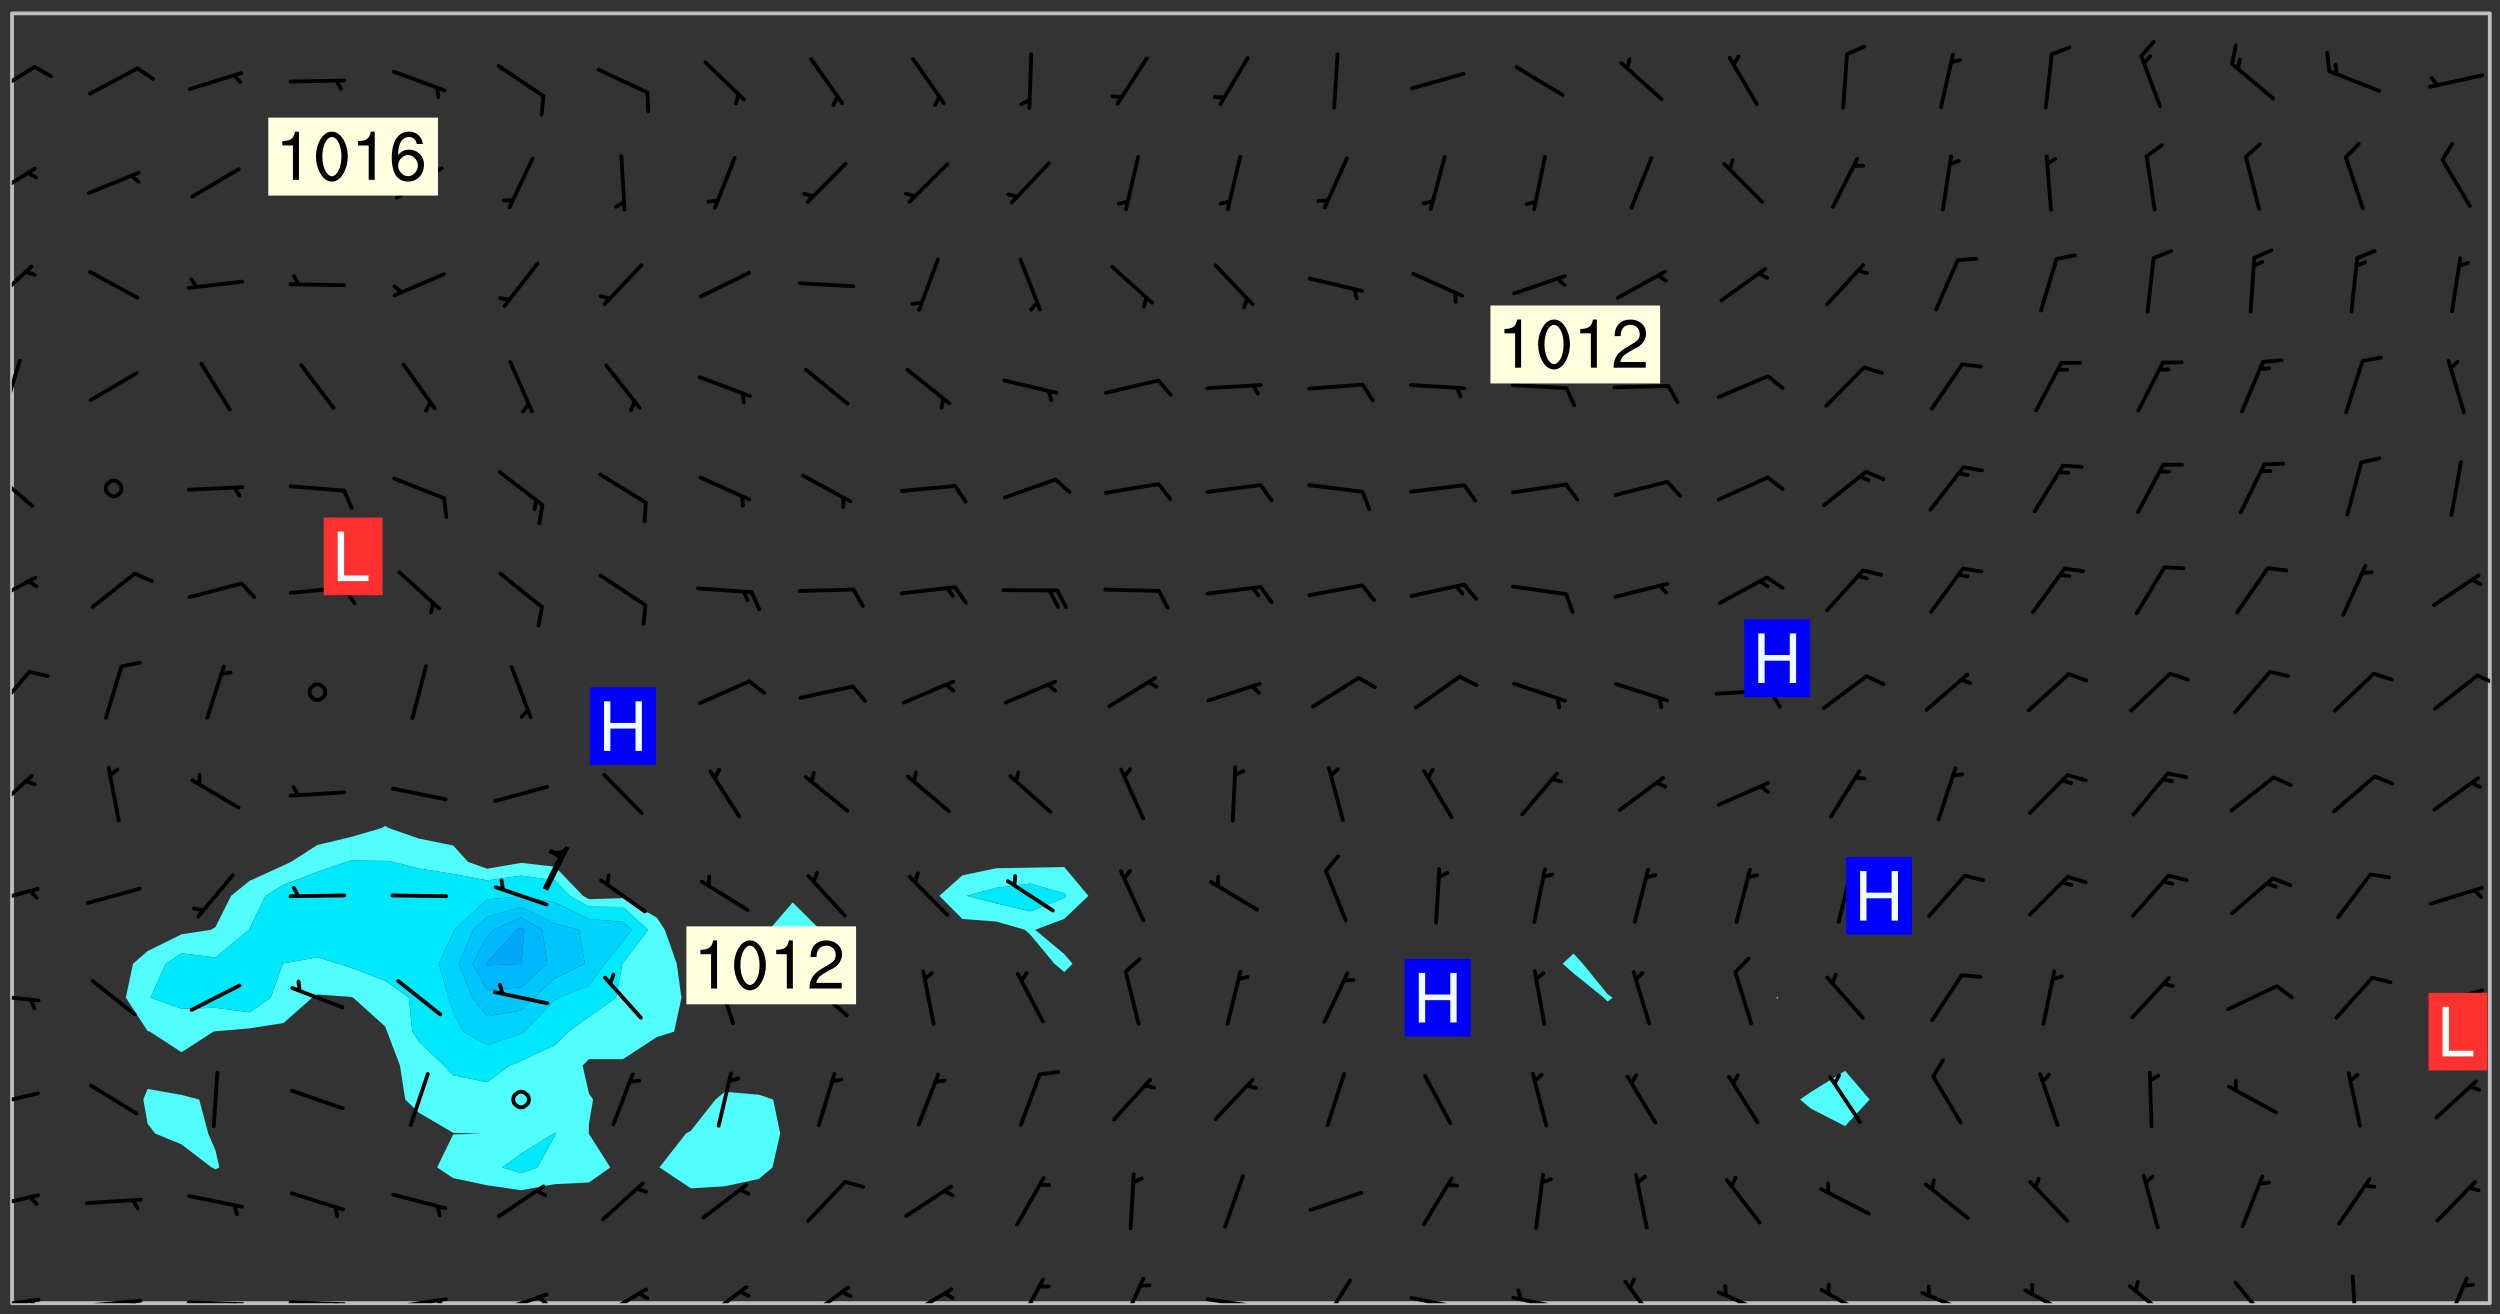 <svg xmlns="http://www.w3.org/2000/svg" role="img" xmlns:xlink="http://www.w3.org/1999/xlink" viewBox="142.45 309.95 326.84 171.84"><rect x="142.45" y="309.95" width="326.84" height="171.84" fill="#333333" stroke="none"/><defs><clipPath id="a"><path d="M144 311.672h1v168.656h-1zm0 0"/></clipPath><clipPath id="b"><path d="M144 311.672h324v168.656H144zm0 0"/></clipPath><clipPath id="c"><path d="M467 311.672h1v168.656h-1zm0 0"/></clipPath><clipPath id="d"><path d="M144 479h4v1.328h-4zm0 0"/></clipPath><clipPath id="e"><path d="M146 479h2v1.328h-2zm0 0"/></clipPath><clipPath id="f"><path d="M153 479h9v1.328h-9zm0 0"/></clipPath><clipPath id="g"><path d="M159 479h2v1.328h-2zm0 0"/></clipPath><clipPath id="h"><path d="M166 479h9v1.328h-9zm0 0"/></clipPath><clipPath id="i"><path d="M172 480h2v.328h-2zm0 0"/></clipPath><clipPath id="j"><path d="M180 479h8v1.328h-8zm0 0"/></clipPath><clipPath id="k"><path d="M186 480h2v.328h-2zm0 0"/></clipPath><clipPath id="l"><path d="M193 479h8v1.328h-8zm0 0"/></clipPath><clipPath id="m"><path d="M199 479h2v1.328h-2zm0 0"/></clipPath><clipPath id="n"><path d="M207 478h8v2.328h-8zm0 0"/></clipPath><clipPath id="o"><path d="M212 479h3v1.328h-3zm0 0"/></clipPath><clipPath id="p"><path d="M220 478h8v2.328h-8zm0 0"/></clipPath><clipPath id="q"><path d="M234 477h7v3.328h-7zm0 0"/></clipPath><clipPath id="r"><path d="M247 478h7v2.328h-7zm0 0"/></clipPath><clipPath id="s"><path d="M260 478h8v2.328h-8zm0 0"/></clipPath><clipPath id="t"><path d="M275 476h5v4.328h-5zm0 0"/></clipPath><clipPath id="u"><path d="M288 476h5v4.328h-5zm0 0"/></clipPath><clipPath id="v"><path d="M300 479h8v1.328h-8zm0 0"/></clipPath><clipPath id="w"><path d="M314 477h6v3.328h-6zm0 0"/></clipPath><clipPath id="x"><path d="M326 479h9v1.328h-9zm0 0"/></clipPath><clipPath id="y"><path d="M340 479h8v1.328h-8zm0 0"/></clipPath><clipPath id="z"><path d="M340 478h2v2.328h-2zm0 0"/></clipPath><clipPath id="A"><path d="M354 477h6v3.328h-6zm0 0"/></clipPath><clipPath id="B"><path d="M366 478h8v2.328h-8zm0 0"/></clipPath><clipPath id="C"><path d="M380 478h7v2.328h-7zm0 0"/></clipPath><clipPath id="D"><path d="M393 478h8v2.328h-8zm0 0"/></clipPath><clipPath id="E"><path d="M406 478h8v2.328h-8zm0 0"/></clipPath><clipPath id="F"><path d="M420 477h7v3.328h-7zm0 0"/></clipPath><clipPath id="G"><path d="M434 477h6v3.328h-6zm0 0"/></clipPath><clipPath id="H"><path d="M449 476h2v4.328h-2zm0 0"/></clipPath><clipPath id="I"><path d="M461 476h5v4.328h-5zm0 0"/></clipPath><clipPath id="J"><path d="M144 465h4v4h-4zm0 0"/></clipPath><clipPath id="K"><path d="M144 452h4v3h-4zm0 0"/></clipPath><clipPath id="L"><path d="M144 439h4v2h-4zm0 0"/></clipPath><clipPath id="M"><path d="M144 425h4v4h-4zm0 0"/></clipPath><clipPath id="N"><path d="M144 411h3v6h-3zm0 0"/></clipPath><clipPath id="O"><path d="M144 397h3v7h-3zm0 0"/></clipPath><clipPath id="P"><path d="M466 398h2v2h-2zm0 0"/></clipPath><clipPath id="Q"><path d="M144 385h4v5h-4zm0 0"/></clipPath><clipPath id="R"><path d="M144 371h3v6h-3zm0 0"/></clipPath><clipPath id="S"><path d="M144 356h2v9h-2zm0 0"/></clipPath><clipPath id="T"><path d="M144 344h3v6h-3zm0 0"/></clipPath><clipPath id="U"><path d="M144 331h4v5h-4zm0 0"/></clipPath><clipPath id="V"><path d="M144 318h4v5h-4zm0 0"/></clipPath><g id="W" clip-path="url(#clip1)"><path fill="#fff" fill-opacity="0" fill-rule="evenodd" d="M0 0h1000v1000H0zm0 0"/><path fill="#d3d3d3" fill-opacity="0" fill-rule="evenodd" d="M162.152 355.867l-.234.293.059.234.117.172.176.234.293.348.113.059.117-.172.059-.234.176-.176.465-.176h.699l.234.293.289.816.059.176.176.23.352.234.699.699.172.176.234.348.234.41.289.582.41.465.23.234.234.176.117.23.176.293.172 1.164v.234l.059.289.059.117.117.117.348.41.117.172.176.176.176.234.117.172.172.352.059.234.234.406.234-.059-.176.176-.059.93h-.582l-.234-.113-.348.113-.117.117-.059.293-.059.176-.117.172-.465.293-.059.234-.059.113v.645l.059.172v.41l.059.059v.406l.059.406.117.176.059.059.23.641-.059.293v.699l-.059.582v.234l-.059.23-.055.352v1.922l.055.117h.426l-.367.117-.023.352.891 1.168 1.742.539 1.34.359v.539l.09.809.535.715 1.52.27.891-.086.09 1.164.535.18 1.16-.18 2.055-.984 1.16-.363 1.879-.176 1.695-.18-.18.719-1.516.086-1.25.09-.805.27-1.074.809.27.719.535.898-.18.625-.266.809.266 1.078.625.898.805.18 1.25-.18-.266.723.098.504.055.293v.172l.059.293v.406l.176.117.352.117h.406l.293-.176.113-.117.059-.117.117-.23.059-.176.352-.465.23-.176.176-.059.176.059.059.176.117.988.055.469.059.172.117.234.176.059.816.059h.289l.117.234.059.406.059.352v1.105l.117.293.117.348.289.699.176.352.582.754.352.176.172.059.469.234.641.465.348.234.293.176.293.055.23.062.816.348.293.176.113.172.352.352.117.176.523.641v.289l.059.352v.348l.059.352.059.289.117.059.172.059h.176l.582.234.176.117.176.289.176.234.113.234.293.23.117.117v.41l.059.055.289.234.234.117.059.117.117.172.059.117.23.234.059.176.234.059.117.059-.117.113-.059.117v.117l-.117.293-.117.289v.582l.176.117.117.059.059.117.117.117.113.059.176.348.059.352.059.406v.176l-.059.176-.117.699v.172l.117.176.293.293h.406l.176.117.117.172.117.293v.234h-.527l-.23-.234h-.234l-.176.059-.059.699.059.348.117.176.176.41.117.23.289.469.176.055h.523l.234.059.758.641.059.293v.234l.059.059.23.348v.352l-.117.172v.293l.293.289.293.176.172.059.293.176.293.117.582.406.289.234.293.176.219.16.016.012.23.176.641.523.176.234.117.176.176.176.113.172v.641l.117.176.469.117.582.117.234.059.23.113.293.117.113.059.586.352.289.172.176.062.176.055.176.059.699.352.289.176.234.055.289.176.234.117.641.406.293.117.172.059.234.059.41.059.23.059.234.117.059.172-.41.176.469.059.059.293.113.234.176.055.234.059.176.059.406.117.641.234.117.172.059.234v.176l-.059.117-.059.406.234.234.117.059.348.117.641.23.176.117.289.117.176.176.234.465.582 1.105.176.176.348.176.176.117.352.117 1.047.523.234.059.465.113.293.059.465.176.758.582.234.234.348.465.176.176.289.234.816.699.293.176.289.289.293.176.293.289.695.641.176.176.293.234.289.234.469.289.641.582.348.234.234.293.348.348.352.465.934.992.348.406.117.176.234.059.113.117.645.176.23.113.234.059.293.176.23.117.934.699.406.406.234.176.406.176.234.117.816.348.348.234.234.117.293.289.23.117.758.352.352.172.23.059.293.117.234.059.871.176h.816l.469.23.172.059.875.699.465.117.293.059.176.059.23.059.469.059.348.059.352.059.406.059h.293l.172.059v.23l.176.176h.293l.348.059.352.059.699.117h.641l.465-.234.293-.176.172-.117.41-.172.289-.176.934-.465.469-.293.523-.293.465-.172.465-.176 1.051-.465.289-.117.41-.117.289-.117.527-.176 1.516-.699.582-.348.289-.059.293-.059.348-.117.875-.23.352-.117h.113l.234-.059.875-.234.234-.059h.812l.352-.059.816-.117.172-.059.352-.055.293-.059.23-.059.816-.176.176-.059h.348l.234-.059.465-.117.758-.172.234-.059h.348l.41-.117.289-.059 1.285-.059h.289l.41-.059.23-.059h.176l.875-.117h.406l.41-.117h.348l.352-.113.871-.059h1.75l1.047.289.41.117.289.117.352.117.289.117 1.051.172.289.059h.293l.293.059.172.059.41.059.172.059.117.059h.117l.117.059.352.059h.113l.41.066 1.922.395 1.926.395 1.52.449 1.695.719 2.145.805 1.605-.719 1.43-.805 1.16-1.078 1.25-.449 3.035-.719 1.875-.359 2.145-1.348 2.234-1.254 2.5-1.258 1.695-.449 1.785-.18 1.16-.27.625.539 1.34-.27.715-.988.984-1.344.445-.18.805-.359 1.875-.539 1.785-.449 1.25-.27 1.16-.09 1.699-.09 1.961-.27 1.25-.09h.539l.625-.09h.891l2.145-.18 2.41-.18 2.59-.09 1.695.18 1.609.09 1.43.359 1.16.719 1.875.988 1.16 1.527.266.715.629.09.355.898.535.539.535 1.527 1.074.359h.535l-.805.535.09 1.707.715 2.695.891.805.895.988.715 1.258 1.785.539 1.52-.18.355 1.344 1.609-.805.98-.539.27.27.316-.215.219-.145.801.449.449-.359h.355l.535-.27.539-.719.535-.27.625-.988 1.16.449.84.371 1.395.617 1.695-.18h1.605l1.785.09.18-1.707.535-1.344.805.27.492.848.402.406-.09.539v.359l.715.449.711-.27h1.43l.359.988.445 1.258.715 1.344 1.25.629 1.695.629.715-.18.18-.539.98-.09.449.359.086 1.258-.266.629-.535.18v.539l.715.984.266.539.984.988.801 1.078-.266.359-.09.898-.625 2.332-.355 2.066-.09 1.793-.18.719-.09.539v1.438l-.98 1.883-.359 1.707-.535.898-.805 1.168-.266.539 2.055 1.254.086.359-.355.539-.09-.18v.809l.09 1.438-.445.715-1.074.094-.266.715.535.898.805.719 1.16.809 1.34.27.445.359-.355.449-1.789-.09-1.25-.449-.715-.719-.625-.09-.176 3.59-.188 1.309h89.359V311.703h-55.27v49.082l.762.125 3.289.543 2.023 2.836v2.754l2.352.332 2.348.332h4.051l-1.379 4.16-2.023.707-2.023.703-.543.344-2.594 1.617-.188.117-2.023-2.078-.73-2.742-2.672-2.078-1.375-3.5-.066-.082-1.957-2.672 2.75-1.418v-49.082H294.422v91.414l.117.031.133.012.074.074.105.047.09.059.086.059.09.059.297.297.059.09.031.117.027.117.016.137-.031.117-.059.09-.059.086-.043.105-.047.102-.027.121v.145l.176.27.148.148.074.086.074.074.043.105.062.09.059.086.043.105.059.09.047.102.043.105.059.086.117.18.074.074.062.086.059.09.043.105.059.09.059.086.062.09.059.09.043.102.117.18.074.074.059.086.074.074.09.059.105.047h.148l.133-.016.133.016.102-.047.074-.074.047-.102-.016-.133v-.148l-.047-.105-.027-.117-.047-.102-.027-.121-.043-.102-.062-.09-.043-.102-.043-.105-.031-.117-.016-.133-.012-.137.086-.059.059-.086.121-.031.043.105.016.133v.117l.059.102.059.09.09.059.148.148.059.09.043.105-.012.102.086.059.105.047.086.059.09.059.074.074-.117.027-.105.047-.086.059-.074.074-.059.09-.062.086-.027.121-.047.102-.043.105-.031.117-.012.133-.016.133v.148l.027.117.047.105.043.102.059.09.074.074.09.059.074.074.09.059.059.09.043.105.047.102.117.031.133.016h.148l.117-.031.105.043.043.105.047.102.027.121L299.5 410l.027.117.031.121.027.117.105.043.102.047.133-.016.148.148.062.086.074.074.07.074.09.062.105.043.102.043.117.031.137.016.117-.031.074-.074.027-.117-.012-.133-.031-.121-.027-.117.043-.105h.117l.09.062.117.027h.148l.133.016h.148l.133.016.133-.016h.148l.133-.016.133-.012.137.012.117-.027.133-.016.191-.059-.059.176-.016.133-.027.121-.016.133-.059.086-.133.016-.105.047-.105.043-.117.031-.117.027-.266.031h-.148l-.133.016-.074.074.059.086.148.148.117.18.074.07.09.062.09.059.086.059.09.059.102.043.105.062.105.043.086.059.105.047.102.043.18.117.059.09-.043.102-.047.105.016.133.223.223.059.09.043.102.031.121.043.102.016.133.031.117.012.137.031.117.148.148.102.043.105.043.117.031.133.016.137.016h.117l.117-.031.09-.059.043-.105.047-.102.043-.105.031-.117.012-.133v-.148l-.012-.133-.016-.133-.031-.117-.043-.105-.047-.105-.043-.102-.043-.105-.016-.133.016-.133.027-.117.031-.117.027-.121.047-.102.09-.059.086-.062.074-.074.09-.059.223-.223.059-.086.074-.074.117-.18.059-.086v-.148l-.074-.074-.102-.047-.105-.043-.102-.043-.059-.09-.047-.105-.027-.117.09-.059.117-.031.102-.043.18-.117.148-.148.012-.133-.012-.105-.09-.059-.133.016h-.148l-.133.016-.133-.016-.121-.031-.086-.059-.074-.074-.059-.09-.062-.086-.117-.18-.059-.086.031-.121.086-.059.121-.031.059-.086v-.121l-.031-.117-.059-.09-.059-.086-.047-.105-.027-.117-.016-.133.059-.09.074-.074.09-.059.117-.18.074-.074.059-.086.148-.148.121-.031.133-.016.133.016.074.074.043.105.016.133-.031.117-.117.031-.133.012-.148.148-.043.105-.047.102-.027.121-.031.117v.148l.031.117.043.105.059.09.074.07.074.074.117.031.121.027.117-.027.133-.016h.117l.09.059.074.074.047.105.059.086.102.047.133.016.105.043.086.059-.012.105-.074.074-.18.117-.059.09-.09.059-.07.074-.074.074-.062.09-.027.117-.016.133.016.133-.016.133v.148l.016.133.027.117.031.121.074.074.09.059.086.059.09.059.117.031v.086l-.102.047-.09.059-.266.031-.117.027h-.148l-.105.043-.102.047-.059.09-.062.234-.012.133-.031.121-.016.133v.293l-.012.133.012.137.016.133.133.016.133.012.121.031.086.059.074.074.047.105.043.102.016.133v.445l-.016.133v.445l.031.266.027.117.016.133.031.117.086.211.031.266v.148l-.031.117-.027.117-.031.121-.027.117-.031.117-.031.121-.012.133-.016.133.09.059.117-.031.102.016.047.105-.031.266v.441l-.043.105-.047.105-.043.102-.043.105-.059.086-.031.121-.043.117-.031.117-.016.133.016.133.059.09.105.047.086.059.059.086-.012.137-.031.117-.043.102v.445l-.016.133v.148l-.031.117-.043.105-.027.117-.047.105-.043.102-.031.121-.027.117-.031.133-.031.117-.027.117-.043.105-.031.117-.031.121-.012.133-.016.133v.297l.027.117v.148l.047.398.027.117.059.09.121.031h.148l.133-.016.059.09v.117l-.059.09-.09.059-.102.043-.105.047-.09.059-.086.059-.137.016-.117-.031-.133-.016-.102.047-.062.086-.012.137-.016.133-.031.117-.027.117-.016.133-.031.121v.297l.016.133.031.117v.148l.012.133v.148l-.027.117-.047.102-.027.121-.031.117-.059.09-.074.074-.102.043-.105.047-.117.027-.121.031-.102-.047.059-.086.105-.047.027-.117.031-.117.027-.121.031-.117v-.148l.016-.133-.031-.117-.043-.105-.105.016-.074.074-.102.043-.09.062-.074.074-.043.102-.016.133-.031.117L304.25 426l-.031.117-.027.117-.031.121-.027.117-.031.117-.043.105-.09.059h-.09l-.117-.031-.031-.086.016-.137-.031-.117v-.148l-.012-.133v-.148l-.062-.234-.027-.121-.043-.102-.047-.105-.059-.086-.059-.09-.043-.105-.062-.086-.148-.148-.07-.074-.105-.047-.105-.043-.102-.043-.297-.297-.09-.074-.086-.059-.105-.043-.09-.062-.086-.059-.105-.043-.09-.059-.086-.062-.074-.07-.105-.047-.086-.059-.105-.043-.09-.062-.102-.043-.105-.043-.086-.059-.105-.047-.105-.043-.102-.047-.09-.059-.102-.043-.105-.043-.09-.062-.117-.027-.133-.016-.133.016H299.75l-.133.016-.117-.031-.09-.059-.074-.074-.09-.059-.102-.047h-.148l-.121-.027-.102-.043-.074-.074-.117-.18-.09-.059-.102-.043-.09-.062-.105-.043-.09-.059-.086-.059-.105-.047-.059-.086-.059-.09-.043-.105-.047-.102-.074-.074-.086-.059-.074-.074-.09-.059-.223-.223-.043-.105-.031-.266.105-.043h.145l.105.043.074.074.09.059.086.059.105.047.09.059.148.148.07.074.148.148.062.086.074.074.086.059.074.074.09.062.09.059.086.059.27.176.102.047.105.043.102.043.047-.074.059-.086.074-.074.07-.074.105.043.074.074.059.09.043.102.047.105.043.105.121.027.117-.027.074-.09.043-.105.059-.09.074-.074.105-.043.117-.027.133.012.09.059.148.148.059.09.043.105.047.102.043.105.043.102.105.047.105.043.133.016.086-.059.059-.09.074-.074.105-.043.117.027.105.047.102.043.105.043.102.047.18.117v.117l-.016.133.016.133.016.137.059.086.102.047.121.027.117.031h.148l.117-.031.059-.09.18-.117.059-.09.074-.074.059-.086.117-.18.18-.117.117.031.09.059.043.074-.016.133v.117l.09.059h.148l.133-.016.133-.012.266-.031.105-.043.117-.031.121-.027.074-.074.07-.074.062-.09-.016-.105-.047-.102-.102-.043-.105-.016-.117.027-.266.031h-.148l-.074-.074-.09-.059-.117-.031-.117-.027-.133-.016h-.148l-.133.016h-.297l-.105-.047-.148-.148-.043-.102-.059-.09.223-.223.086-.059.105-.043.117-.031.133-.016.133.016.137.016.102.043.133-.012.09-.062.102-.043.062-.09-.047-.102-.09-.059-.117-.031-.102-.043-.059-.09-.062-.09v-.117l.016-.133.105-.047.074-.07v-.121l-.09-.059-.031-.117.09-.059.074-.074.043-.105.059-.09.047-.102.016-.133v-.148l-.047-.105-.043-.102-.09-.059-.133-.016-.102-.043-.137-.016-.117-.031h-.445l-.133-.016-.133-.012-.133-.016-.117-.031h-.148l-.133-.016-.133-.012-.266-.031-.121-.043-.086-.059-.074-.074v-.148l.012-.133.105-.047.102-.043.133-.016h.152l.133-.016h.293l.121.031.102.043.09.059.234.062.121-.047.09-.059.102-.043.133-.016.105.043.102.047.133.012.121-.027h.145l.121-.031.117-.027.105-.047.074-.074.086-.059.148-.148.059-.086.047-.105.027-.117.016-.105-.102-.043-.09-.059-.117-.031-.105-.043-.09-.062-.074-.086-.074-.074-.102-.043-.105-.047-.102-.043-.059-.09-.047-.102-.086-.211-.062-.086-.059-.09-.074-.074-.086-.059h-.27l-.117.031-.09.059-.102.043-.133.016-.105-.016-.027-.117-.062-.09-.117-.031-.102-.043-.148-.148-.031-.117-.016-.105.074-.074.18-.117.117-.027.117-.031.137.016.102.043.105.043.102.047.105.043.117.031.133.016.117.027.133.016.105-.016.09-.059-.074-.074-.105-.043-.074-.074-.074-.09-.148-.148-.086-.059-.09-.059-.074-.074-.09-.059-.102-.047-.121-.027-.102-.047-.105-.043-.117-.031-.102-.043-.121-.031h-.148l-.117.031-.105.043-.086.062-.18.117-.086.059-.09.059-.105.047-.086.059-.105.043-.102.043-.105.047-.074.074-.059.09-.059.086-.047.105-.059.086-.074.074-.133-.012-.117-.031h-.117l-.074.074-.09.059-.074.074-.09.059-.086.059-.105.047-.102.043-.137.016-.102-.043-.148-.148-.105-.047h-.086l-.105.047-.102.043-.121.031-.117-.031-.074-.074v-.117l.031-.121.074-.07.059-.09.074-.074.117-.031.105-.043h.293l.133-.016.137-.016.102-.043.09-.059.102-.047.09-.059.133-.012.09.059.133.012.09-.059.086-.059.105-.043.09-.059.086-.062.09-.059.148-.148.059-.086.059-.09.105-.043.133-.016.117.027.121.031.059-.059.059-.09.031-.266.027-.117.105.012.133.016.102-.043.09-.059.059-.09.074-.074.059-.09.047-.102.012-.133-.012-.133-.047-.105-.148-.148-.059-.09-.059-.086-.043-.105v-.445l.016-.133v-.148l.012-.133-.059-.059-.09.059-.102-.043-.18-.117-.086-.059-.062-.09-.059-.09-.074-.074-.086-.059-.121.031-.102.012-.105.047-.086.059-.105.043-.148.148-.09.059-.086.059-.09.062-.105.043-.133.016v-.121l.105-.043.117-.031.074-.07.043-.105v-.148l-.027-.117-.148-.148-.133-.016h-.148l-.117.031-.105.043-.102.043-.09.062-.117.027-.074-.074.012-.133-.043-.102-.043-.105-.09-.059-.117.027-.121.031-.117.031-.102.043-.121.031-.102.043-.105.043-.09.059-.102.016v-.117l.016-.133-.059-.09-.074.043-.148.148-.059.09-.074.074-.047.105-.043.102-.074.074-.059.09-.074.074-.059.086-.074.074-.09.062-.074.07-.074.074-.102.016-.133.016-.105-.043v-.121l.148-.148.043-.102.059-.09.047-.102.043-.105.059-.09.031-.117.043-.102.031-.121.027-.117.047-.105.043-.102.043-.105.074-.07.09-.062.09-.059.102-.043h.297l.266-.031.105-.043-.074-.074-.117-.031-.105-.043-.09-.059-.102-.047-.09-.059-.102-.043-.105-.043-.09-.062-.086-.059-.105-.043-.102-.043-.121-.031-.117-.031-.102-.043L297.5 410.25l-.102-.043-.09-.059-.043-.105-.016-.133.102-.043.133-.016.137.016.133-.016.102-.043.059-.09.016-.105-.09-.059-.074-.074-.102-.043-.09-.059-.148-.148-.043-.105-.016-.133v-.293l-.059-.09-.09-.059-.074-.074-.043-.105-.031-.117-.059-.09-.074-.074-.117-.027-.074-.074-.09-.059-.09-.062-.086-.059-.074-.074-.059-.086-.047-.105-.086-.059-.148-.148-.195-.059-.133.016-.102.043-.074.074-.047.102-.043.105-.059.09-.059.086-.297.297-.09.059h-.086l-.062-.086-.043-.105.031-.117.059-.09.027-.117-.012-.133-.09-.062-.105.047-.117.027-.117.031-.27.176-.102.047-.117.027-.105.047-.09.059-.102.043-.059-.086-.047-.105.016-.133.047-.105.07-.074.074-.07.059-.09v-.148l-.043-.105h-.238l-.102.047-.031.117-.027.117-.031.121-.074.043-.133.016-.074-.047-.043-.102-.043-.105-.047-.102-.043-.105-.121.031-.102.043-.133.016-.117.031-.105.043-.09.059-.102.047-.121.027-.133.016-.102-.043-.059-.09-.047-.105-.043-.102-.043-.105v-.117l.059-.09.086-.059.18-.117.102-.047.105-.043.105-.059.102-.043.09-.062.102-.043.105-.059.102-.047.09-.059.105-.043.102-.043.09-.062.102-.043.137-.016.117.031.102.043.121.031.102.043.105.047.102.043.105.043.102.047.105.043.102.043.105.047.086.059.105.043.117.031.105.043.102.047.09.059.105.043.102.043.105.047.117.027.102.047.121.027h.148l.086-.059.016-.102.059-.09-.027-.117-.074-.074-.117-.18-.074-.074-.09-.074-.18-.117-.086-.059-.105-.043-.102-.047-.27-.176-.059-.09-.074-.074-.059-.09-.043-.102-.031-.117-.016-.137v-.562l-.012-.133-.016-.133-.031-.117-.016-.133-.012-.133-.031-.121-.223-.223-.059-.086-.016-.105.031-.117.133-.016v-91.414H172.992v1.453l-.059.234-.352 1.051-.172.523-.117.348-.176.41-.117.172-.234.293-.23.059h-.352l-.117.059-.23.406v.293l.117.176.23.23.117.234.641.758.293.465.176.234.23.352.234.348.641.816.176.465.172.41.117.695.176.469.117 1.398.059.465v.875l.117 1.047v4.781l-.059.465-.352 1.281-.176.523-.113.41-.352.93L172.934 336l-.234.582-.117.176-.172.348-.176.406-.352.816-.059.293-.113.293-.117.289-.059.176-.117.875-.059.406-.059.117-.059.176-.059.172-.23.527-.117.172v.234l-.117.234-.059.172-.176.586v.289l-.059.176v.293l-.059.113-.059.527v.172l-.055.234v2.621l-.176.816-.117.176-.176.234-.117.172-.113.234-.586.934-.23.289-.293.465-.176.234-.289.352-.352.699-.113.23-.176.41-.176.23-.406.527-.816.699-.293.172-.289.234-.176.117-.176.176-.523.406-.527.176-.172.176-.234.055-.641.176h-.758m12.211 31.023l-1.074.449.359.895 1.25-.715.445-.539-.98-.09"/><path fill="#d3d3d3" fill-opacity="0" fill-rule="evenodd" d="M201.508 416.598h-.895l.449.629.98.359.805-.09.445-.988-.176.09-.715-.355-.895.355m154.621 59.07l-.059-.523v-.293l.113-.293.059-.23.469-.469h.113l.117-.113.117-.059h.176l.234-.059h.348l.234.059.117.059.23.172.059.176.117.582v.293l-.117.176-.172.289-.176.176-.527.523-.23.234-.117.059h-.176l-.117-.059-.406-.293-.176-.117-.117-.059-.059-.113-.055-.117m6.641-10.957l-.059-.172v-1.109l.059-.172.176-.059.172-.059h.176l.234-.059.117.059.059.699-.059.172-.117.176-.117.059-.234.523-.113.059h-.234l-.059-.117m9.613-14.391l-.117-.176v-.699l.293-.875.117-.172.176-.352.113-.23.117-.293.352-.758.117-.23.172-.234h.176l.117-.059h.641l.117.059.234.234.172.113.352.293.117.117.113.176v.113l.117.059.117.117v.699l-.059.176v.23l-.059.176-.348 1.051-.117.23-.117.234-.117.059-.23.234-.641.289h-.875l-.41-.117-.641-.465"/><path fill="none" stroke="#bebebe" stroke-linecap="round" stroke-linejoin="round" stroke-miterlimit="10" stroke-width=".5" d="M467.957 311.695H144.027v168.625h323.93v-168.625"/><g clip-path="url(#a)"><path fill="#fff" fill-opacity="0" fill-rule="evenodd" d="M144 475.891v4.438h.004H144V311.672h.004H144v164.219"/></g><g clip-path="url(#b)"><path fill="#fff" fill-opacity="0" fill-rule="evenodd" d="M144.004 480.328V311.672h48.816v106.254l-.441.266-3.996 1.172-4.438 1.055-3.461 2.211-.977.465-4.441 2.02-2.41 1.957-2.027 4.066-.609.371-3.828.586-4.438 2.188-1.914 1.664-.941 4.438 2.855 4.359v7.566l-.562 1.391.562 3.137.973 1.301 3.465 1.426 3.93 3.012.508.242.512-.242-.512-2.219-.949-2.219-1.18-4.438-2.309-.602-4.438-.789v-7.566l.297.078 4.141 2.695 4.16-2.695.277-.047 4.438-.379 4.441-.691 3.766-3.32.672-.418 4.438.324.25.094 4.188 3.773.242.664 1.688 4.441.684 4.438 1.828 1.75 4.438 2.598 3.523.09-3.523.125-2.098 4.312 2.098 1.395 4.438.938 4.438.645 4.441-.797 4.438-.211 2.785-1.969-2.785-4.383-.031-.055.031-1.297.539-3.141-.539-.781-.836-3.656.836-.844 4.438.012 4.438-2.91 2.262-.699.957-4.438-.617-4.438-1.562-4.438-1.039-1.582-4.438-2.551-4.438.129-.781-.434-3.656-3.816-4.441-.496-4.438.77-2.492-.898-1.945-2.141-4.438-.891-4.031-1.406-.41-.266v-106.254h44.387V452.691l-1.215 1.008-3.227 4.09-.637.348-3.465 4.438 4.102 2.734 4.441-.27 4.438-.957 1.797-1.508 1.008-4.438-.922-4.438-1.883-.633-4.438-.375V311.672h8.875v116.25l-3.078 3.586 3.078 4.328 3.594-4.328-3.594-3.586v-116.25h35.508V423.309l-4.438.074-4.441.07-4.438.93-3.016 2.688 3.016 3.027 4.438.328 3.734 1.082.707.645 3.152 3.793 1.285 1.086 1.074-1.086-1.074-1.258-3.812-3.18 3.812-1.438 3.156-3-3.156-3.762V311.672h66.574v122.941l-1.414 1.332 1.414 1.246 3.949 3.191.488.508.68-.508-.68-.473-3.223-3.965-1.215-1.332v-122.941h26.629v128.59l-.109.121.109.148.129-.148-.129-.121V311.672h8.879V449.945l-4.438 2.75-1.457 1.004 1.457 1.203 4.438 2.273 3.215-3.477-3.215-3.754V311.672h84.324v168.656H144.004"/></g><path fill="#50fcfc" fill-rule="evenodd" d="M161.754 444.742l-2.855-4.359.941-4.438 1.914-1.664 4.438-2.188 3.828-.586.609-.371 2.027-4.066 2.41-1.957 4.441-2.02.977-.465 3.461-2.211 4.438-1.055v3.082l-.637.184-3.801 1.301-4.438 1.695-2.344 1.445-2.098 4.297-.074.141-4.363 3.617-4.438-.539-2.082 1.359-1.977 4.438 4.059 1.445 4.438-.125 4.438.598 2.773-1.918 1.586-4.438.082-.055 4.438-.785 2.75.84 1.688.539 4.438 1.688 3.078 2.211.453 4.438.91 1.352 3.254 3.09 1.184 1.266 4.438.902 2.902-2.168 1.535-.625 4.441-2.062v11.445l-.18.117-4.262 2.633-2.453 1.805 2.453.734 2.125-.734 2.316-4.203.086-.234-.086-.117v-11.445l1.746-1.754 2.691-1.949 3.527-2.488.84-4.438.07-.086 3.297-4.352-3.297-2.973-4.438-.062-2.504-1.402-1.934-2.02-4.441-.629-4.438.621-4.438-.844-4.438-.695-3.414-.875-1.027-.129-4.438-.055v-3.082l3.996-1.172.441-.266.41.266 4.031 1.406 4.438.891 1.945 2.141 2.492.898 4.438-.77 4.441.496 3.656 3.816.781.434 4.438-.129 4.438 2.551 1.039 1.582 1.562 4.438.617 4.438-.957 4.438-2.262.699-4.438 2.91-4.438-.012-.836.844.836 3.656.539.781-.539 3.141-.031 1.297.031.055 2.785 4.383-2.785 1.969-4.438.211-4.441.797-4.438-.645-4.438-.938-2.098-1.395 2.098-4.312 3.523-.125-3.523-.09-4.438-2.598-1.828-1.75-.684-4.438-1.688-4.441-.242-.664-4.188-3.773-.25-.094-4.438-.324-.672.418-3.766 3.32-4.441.691-4.438.379-.277.047-4.16 2.695-4.141-2.695-.297-.078m0 12.094l-.562-3.137.562-1.391 4.438.789 2.309.602 1.18 4.438.949 2.219.512 2.219-.512.242-.508-.242-3.93-3.012-3.465-1.426-.973-1.301"/><path fill="#00e8fc" fill-rule="evenodd" d="M166.191 441.828l-4.059-1.445 1.977-4.438 2.082-1.359 4.438.539 4.363-3.617.074-.141 2.098-4.297 2.344-1.445 4.438-1.695 3.801-1.301.637-.184 4.438.055 1.027.129 3.414.875 4.438.695 4.438.844 4.438-.621v2.707l-4.438.398-4.305 3.98-.133.363-1.879 4.074 1.266 4.438.613 1.875 1.309 2.562 3.129 1.77 4.438-1.504.406-.266 4.035-4.102.488-.336 3.949-1.547 2.074-2.891 2.363-2.922 1.148-1.516-1.148-1.035-4.438-.387-4.438-2.121-4.441-.836v-2.707l4.441.629 1.934 2.02 2.504 1.402 4.438.062 3.297 2.973-3.297 4.352-.07.086-.84 4.438-3.527 2.488-2.691 1.949-1.746 1.754-4.441 2.062-1.535.625-2.902 2.168-4.438-.902-1.184-1.266-3.254-3.09-.91-1.352-.453-4.438-3.078-2.211-4.438-1.688-1.688-.539-2.75-.84-4.438.785-.082.055-1.586 4.438-2.773 1.918-4.438-.598-4.438.125"/><path fill="#00d4fc" fill-rule="evenodd" d="M201.086 440.383l-1.266-4.438 1.879-4.074.133-.363 4.305-3.98 4.438-.398v1.375l-4.438 1.32-1.82 1.684-1.895 4.438 1.77 4.438 1.945 2.43 4.438-.754 1.66-1.676 2.781-2.551 3.906-1.887-.766-4.438-3.141-.801-4.441-2.203v-1.375l4.441.836 4.438 2.121 4.438.387 1.148 1.035-1.148 1.516-2.363 2.922-2.074 2.891-3.949 1.547-.488.336-4.035 4.102-.406.266-4.438 1.504-3.129-1.77-1.309-2.562-.613-1.875"/><path fill="#00c4fc" fill-rule="evenodd" d="M204.191 440.383l-1.77-4.438 1.895-4.438 1.82-1.684 4.438-1.32v1.375l-3.621 1.629-.816.891-1.914 3.547 1.914 3.398 4.438-.305 3.406-3.094-.625-4.438-2.781-1.629v-1.375l4.441 2.203 3.141.801.766 4.438-3.906 1.887-2.781 2.551-1.66 1.676-4.438.754-1.945-2.43"/><path fill="#00b8fc" fill-rule="evenodd" d="M206.137 439.344l-1.914-3.398 1.914-3.547.816-.891 3.621-1.629V431.25l-.566.258-3.871 4.227-.113.211.113.203 4.438-.18.023-.023.414-4.438-.438-.258v-1.371l2.781 1.629.625 4.438-3.406 3.094-4.438.305"/><path fill="#00a8fc" fill-rule="evenodd" d="M206.137 436.148l-.113-.203.113-.211 3.871-4.227.566-.258.438.258-.414 4.438-.023.023-4.438.18"/><path fill="#00e8fc" fill-rule="evenodd" d="M210.574 463.309l-2.453-.734 2.453-1.805 4.262-2.633.18-.117.086.117-.086.234-2.316 4.203-2.125.734"/><path fill="#50fcfc" fill-rule="evenodd" d="M232.766 465.309l-4.102-2.734 3.465-4.438.637-.348 3.227-4.09 1.215-1.008 4.438.375 1.883.633.922 4.438-1.008 4.438-1.797 1.508-4.438.957-4.441.27m13.316-29.473l-3.078-4.328 3.078-3.586 3.594 3.586-3.594 4.328m22.191-5.738l-3.016-3.027 3.016-2.688 4.438-.93 4.441-.07v2.086l-4.441.531-3.883 1.07 3.883.992 4.441 1.031 4.438-1.762.273-.262-.273-.328-4.438-1.273v-2.086l4.438-.074 3.156 3.762-3.156 3-3.812 1.438 3.812 3.18 1.074 1.258-1.074 1.086-1.285-1.086-3.152-3.793-.707-.645-3.734-1.082-4.438-.328"/><path fill="#00e8fc" fill-rule="evenodd" d="M272.711 428.062l-3.883-.992L272.711 426l4.441-.531 4.438 1.273.273.328-.273.262-4.438 1.762-4.441-1.031"/><path fill="#50fcfc" fill-rule="evenodd" d="M348.164 437.191l-1.414-1.246 1.414-1.332 1.215 1.332 3.223 3.965.68.473-.68.508-.488-.508-3.949-3.191m26.629 3.34l-.109-.148.109-.121.129.121-.129.148m4.441 14.371l-1.457-1.203 1.457-1.004 4.438-2.75 3.215 3.754-3.215 3.477-4.438-2.273"/><g clip-path="url(#c)"><path fill="#fff" fill-opacity="0" fill-rule="evenodd" d="M467.996 480.328H468V311.672h-.004H468v168.656h-.004"/></g><path fill="#fff" fill-opacity="0" fill-rule="evenodd" d="M209.691 426.285l5.238 2.586 4.41-8.93-5.238-2.59-4.41 8.934"/><path fill-rule="evenodd" d="M216.43 420.547l.457.227-2.789 5.641-.707-.348 1.988-4.023-1.242-.617.246-.496.527.188.25.066.246.02.246-.035.25-.113.258-.199.27-.309"/><g clip-path="url(#d)"><path fill="none" stroke="#000" stroke-linecap="round" stroke-linejoin="round" stroke-miterlimit="10" stroke-width=".5" d="M147.484 479.891l-6.969.879"/></g><g clip-path="url(#e)"><path fill="none" stroke="#000" stroke-linecap="round" stroke-linejoin="round" stroke-miterlimit="10" stroke-width=".5" d="M146.473 480.016l.707 1.004"/></g><g clip-path="url(#f)"><path fill="none" stroke="#000" stroke-linecap="round" stroke-linejoin="round" stroke-miterlimit="10" stroke-width=".5" d="M160.812 480l-6.996.656"/></g><g clip-path="url(#g)"><path fill="none" stroke="#000" stroke-linecap="round" stroke-linejoin="round" stroke-miterlimit="10" stroke-width=".5" d="M159.797 480.098l.672 1.023"/></g><g clip-path="url(#h)"><path fill="none" stroke="#000" stroke-linecap="round" stroke-linejoin="round" stroke-miterlimit="10" stroke-width=".5" d="M174.141 480.441l-7.023-.223"/></g><g clip-path="url(#i)"><path fill="none" stroke="#000" stroke-linecap="round" stroke-linejoin="round" stroke-miterlimit="10" stroke-width=".5" d="M173.121 480.406l.539 1.102"/></g><g clip-path="url(#j)"><path fill="none" stroke="#000" stroke-linecap="round" stroke-linejoin="round" stroke-miterlimit="10" stroke-width=".5" d="M187.457 480.457l-7.023-.258"/></g><g clip-path="url(#k)"><path fill="none" stroke="#000" stroke-linecap="round" stroke-linejoin="round" stroke-miterlimit="10" stroke-width=".5" d="M186.434 480.418l.539 1.105"/></g><g clip-path="url(#l)"><path fill="none" stroke="#000" stroke-linecap="round" stroke-linejoin="round" stroke-miterlimit="10" stroke-width=".5" d="M200.734 479.793l-6.945 1.07"/></g><g clip-path="url(#m)"><path fill="none" stroke="#000" stroke-linecap="round" stroke-linejoin="round" stroke-miterlimit="10" stroke-width=".5" d="M199.723 479.949l.734.984"/></g><g clip-path="url(#n)"><path fill="none" stroke="#000" stroke-linecap="round" stroke-linejoin="round" stroke-miterlimit="10" stroke-width=".5" d="M213.902 479.199l-6.652 2.258"/></g><g clip-path="url(#o)"><path fill="none" stroke="#000" stroke-linecap="round" stroke-linejoin="round" stroke-miterlimit="10" stroke-width=".5" d="M212.934 479.527l.895.84"/></g><g clip-path="url(#p)"><path fill="none" stroke="#000" stroke-linecap="round" stroke-linejoin="round" stroke-miterlimit="10" stroke-width=".5" d="M226.906 478.523l-6.031 3.609"/></g><path fill="none" stroke="#000" stroke-linecap="round" stroke-linejoin="round" stroke-miterlimit="10" stroke-width=".5" d="M226.027 479.051l1.051.633"/><g clip-path="url(#q)"><path fill="none" stroke="#000" stroke-linecap="round" stroke-linejoin="round" stroke-miterlimit="10" stroke-width=".5" d="M240.016 478.223l-5.621 4.215"/></g><path fill="none" stroke="#000" stroke-linecap="round" stroke-linejoin="round" stroke-miterlimit="10" stroke-width=".5" d="M239.199 478.836l1.109.52"/><g clip-path="url(#r)"><path fill="none" stroke="#000" stroke-linecap="round" stroke-linejoin="round" stroke-miterlimit="10" stroke-width=".5" d="M253.359 478.262l-5.68 4.137"/></g><path fill="none" stroke="#000" stroke-linecap="round" stroke-linejoin="round" stroke-miterlimit="10" stroke-width=".5" d="M252.535 478.863l1.102.535"/><g clip-path="url(#s)"><path fill="none" stroke="#000" stroke-linecap="round" stroke-linejoin="round" stroke-miterlimit="10" stroke-width=".5" d="M266.836 478.504l-6.004 3.652"/></g><path fill="none" stroke="#000" stroke-linecap="round" stroke-linejoin="round" stroke-miterlimit="10" stroke-width=".5" d="M265.965 479.035l1.055.625"/><g clip-path="url(#t)"><path fill="none" stroke="#000" stroke-linecap="round" stroke-linejoin="round" stroke-miterlimit="10" stroke-width=".5" d="M278.809 477.23l-3.316 6.195"/></g><path fill="none" stroke="#000" stroke-linecap="round" stroke-linejoin="round" stroke-miterlimit="10" stroke-width=".5" d="M278.328 478.133l1.227.004"/><g clip-path="url(#u)"><path fill="none" stroke="#000" stroke-linecap="round" stroke-linejoin="round" stroke-miterlimit="10" stroke-width=".5" d="M291.922 477.133l-2.914 6.395"/></g><path fill="none" stroke="#000" stroke-linecap="round" stroke-linejoin="round" stroke-miterlimit="10" stroke-width=".5" d="M291.5 478.062l1.223-.074"/><g clip-path="url(#v)"><path fill="none" stroke="#000" stroke-linecap="round" stroke-linejoin="round" stroke-miterlimit="10" stroke-width=".5" d="M307.254 480.848l-6.949-1.039"/></g><g clip-path="url(#w)"><path fill="none" stroke="#000" stroke-linecap="round" stroke-linejoin="round" stroke-miterlimit="10" stroke-width=".5" d="M315.23 483.305l3.73-5.953"/></g><g clip-path="url(#x)"><path fill="none" stroke="#000" stroke-linecap="round" stroke-linejoin="round" stroke-miterlimit="10" stroke-width=".5" d="M326.965 479.641l6.891 1.379"/></g><g clip-path="url(#y)"><path fill="none" stroke="#000" stroke-linecap="round" stroke-linejoin="round" stroke-miterlimit="10" stroke-width=".5" d="M340.289 479.609l6.875 1.441"/></g><g clip-path="url(#z)"><path fill="none" stroke="#000" stroke-linecap="round" stroke-linejoin="round" stroke-miterlimit="10" stroke-width=".5" d="M341.289 479.816l-.344-1.176"/></g><g clip-path="url(#A)"><path fill="none" stroke="#000" stroke-linecap="round" stroke-linejoin="round" stroke-miterlimit="10" stroke-width=".5" d="M354.938 477.516l4.207 5.629"/></g><path fill="none" stroke="#000" stroke-linecap="round" stroke-linejoin="round" stroke-miterlimit="10" stroke-width=".5" d="M355.551 478.332l.52-1.109"/><g clip-path="url(#B)"><path fill="none" stroke="#000" stroke-linecap="round" stroke-linejoin="round" stroke-miterlimit="10" stroke-width=".5" d="M367.148 478.891l6.414 2.875"/></g><path fill="none" stroke="#000" stroke-linecap="round" stroke-linejoin="round" stroke-miterlimit="10" stroke-width=".5" d="M368.082 479.309L368 478.086"/><g clip-path="url(#C)"><path fill="none" stroke="#000" stroke-linecap="round" stroke-linejoin="round" stroke-miterlimit="10" stroke-width=".5" d="M380.613 478.598l6.113 3.461"/></g><path fill="none" stroke="#000" stroke-linecap="round" stroke-linejoin="round" stroke-miterlimit="10" stroke-width=".5" d="M381.504 479.102l.031-1.227"/><g clip-path="url(#D)"><path fill="none" stroke="#000" stroke-linecap="round" stroke-linejoin="round" stroke-miterlimit="10" stroke-width=".5" d="M393.746 478.969l6.48 2.719"/></g><path fill="none" stroke="#000" stroke-linecap="round" stroke-linejoin="round" stroke-miterlimit="10" stroke-width=".5" d="M394.688 479.367l-.109-1.223"/><g clip-path="url(#E)"><path fill="none" stroke="#000" stroke-linecap="round" stroke-linejoin="round" stroke-miterlimit="10" stroke-width=".5" d="M407.223 478.641l6.16 3.379"/></g><path fill="none" stroke="#000" stroke-linecap="round" stroke-linejoin="round" stroke-miterlimit="10" stroke-width=".5" d="M408.117 479.129l.016-1.227"/><g clip-path="url(#F)"><path fill="none" stroke="#000" stroke-linecap="round" stroke-linejoin="round" stroke-miterlimit="10" stroke-width=".5" d="M420.898 478.102l5.438 4.453"/></g><path fill="none" stroke="#000" stroke-linecap="round" stroke-linejoin="round" stroke-miterlimit="10" stroke-width=".5" d="M421.691 478.75l.238-1.203"/><g clip-path="url(#G)"><path fill="none" stroke="#000" stroke-linecap="round" stroke-linejoin="round" stroke-miterlimit="10" stroke-width=".5" d="M434.703 477.609l4.457 5.438"/></g><g clip-path="url(#H)"><path fill="none" stroke="#000" stroke-linecap="round" stroke-linejoin="round" stroke-miterlimit="10" stroke-width=".5" d="M450.031 476.82l.43 7.016"/></g><g clip-path="url(#I)"><path fill="none" stroke="#000" stroke-linecap="round" stroke-linejoin="round" stroke-miterlimit="10" stroke-width=".5" d="M464.945 477.102l-2.77 6.457"/></g><path fill="none" stroke="#000" stroke-linecap="round" stroke-linejoin="round" stroke-miterlimit="10" stroke-width=".5" d="M464.543 478.039l1.223-.102"/><g clip-path="url(#J)"><path fill="none" stroke="#000" stroke-linecap="round" stroke-linejoin="round" stroke-miterlimit="10" stroke-width=".5" d="M147.422 466.215l-6.844 1.598"/></g><path fill="none" stroke="#000" stroke-linecap="round" stroke-linejoin="round" stroke-miterlimit="10" stroke-width=".5" d="M146.426 466.445l.809.926m13.586-.582l-7.012.449m5.992-.383l.645 1.043m13.629-.184l-6.887-1.402m5.883 1.199l.348 1.176m13.879-.621l-6.703-2.105m5.727 1.797l.227 1.207m14.113-1.066l-6.801-1.77m5.812 1.512l.285 1.191m13.535-3.777l-5.836 3.918m4.988-3.348l1.082.578M226.5 464.66l-5.219 4.707m4.457-4.023l1.156.418m13.109-.875l-5.594 4.254m4.777-3.633l1.117.512m12.633-1.555l-4.836 5.098m4.836-5.098l2.363.652m11.473-.031l-5.875 3.855m5.02-3.297l1.074.59m11.895-2.273l-3.473 6.105m2.969-5.219l1.227.035m11.055-1.379l-.398 7.02m.34-5.996l1.117-.516m13.219-.312l-2.32 6.629m17.805-4.438l-6.66 2.246m18.465-4.129l-3.641 6.012m3.113-5.137l1.223.07m11.258-1.422l-.914 6.965m.781-5.953l1.148-.43m11.145-.543l1.395 6.887m-1.191-5.887l.945-.777m10.715.441l4.297 5.559m-3.672-4.75l.508-1.117m11.211 1.473l6.242 3.23m-5.336-2.762l-.012-1.227m12.797.18l5.488 4.387m-4.691-3.75l.227-1.203m12.613.215l4.844 5.09m-4.141-4.348l.387-1.164m13.738-.426l1.82 6.785m-1.555-5.797l.895-.84m14.355-.023l-2.582 6.535m2.203-5.586l1.223-.137m13.172-.441l-3.98 5.793m3.398-4.949l1.219.141m13.141-.602l-4.906 5.027m4.191-4.297l1.18.344"/><g clip-path="url(#K)"><path fill="none" stroke="#000" stroke-linecap="round" stroke-linejoin="round" stroke-miterlimit="10" stroke-width=".5" d="M147.418 452.891l-6.836 1.617"/></g><path fill="none" stroke="#000" stroke-linecap="round" stroke-linejoin="round" stroke-miterlimit="10" stroke-width=".5" d="M154.316 451.867l5.996 3.66m10.082 1.676l.469-7.012m16.402 4.656l-6.641-2.301m15.516 4.48l2.238-6.66m13.219 3.332l-.02-.199-.059-.191-.094-.18-.461-.375-.191-.059-.199-.02-.199.02-.191.059-.457.375-.098.18-.055.191-.02.199.02.199.055.191.098.176.457.379.191.059.199.02.199-.02.191-.059.461-.379.094-.176.059-.191.02-.199m13.559-3.277l-2.531 6.555m2.164-5.602l1.219-.148m12.004-.949l-1.609 6.84m1.375-5.844l1.184-.312m12.59-.621l-2.059 6.719m1.758-5.742l1.203-.234m12.652-.66l-2.539 6.551m2.172-5.598l1.215-.145m12.43-.82l-2.465 6.578m2.465-6.578l2.434-.32m12.012 1.008l-4.723 5.203m4.035-4.445l1.188.301m12.859-1.02l-4.812 5.121m4.113-4.375l1.184.324m11.504-1.852l-2.16 6.688m12.734-6.441l3.324 6.191m10.773-6.496l1.758 6.805m-1.504-5.816l.906-.828m11.211.238l3.645 6.008m-3.113-5.133l.625-1.055m12.121.203l3.719 5.961m-3.176-5.094l.613-1.062m12.078.246l3.879 5.859m-3.312-5.008l.586-1.078m12.305.137l3.598 6.035m-3.598-6.035l1.27-2.098m12.703 1.793l2.281 6.648m-1.949-5.68l.84-.898m13.172-.258l.227 7.023m-.195-6.004l1.066-.609m9.246 1.418l6.168 3.367m-5.27-2.879l.012-1.227m14.758-1.016l1.461 6.875m-1.246-5.875l.938-.789m15.488.855l-5.191 4.738m4.438-4.047l1.156.41"/><g clip-path="url(#L)"><path fill="none" stroke="#000" stroke-linecap="round" stroke-linejoin="round" stroke-miterlimit="10" stroke-width=".5" d="M147.496 440.742l-6.992-.715"/></g><path fill="none" stroke="#000" stroke-linecap="round" stroke-linejoin="round" stroke-miterlimit="10" stroke-width=".5" d="M146.477 440.637l.465 1.137m13.125.797l-5.5-4.375M167.5 441.98l6.262-3.195m6.902.336l6.559 2.523m-5.602-2.156l-.148-1.215m13.039-.078l5.496 4.375m7.129-2.914l6.875 1.457m-5.875-1.246l-.336-1.18m13.746-.922L226.234 443m-4.004-4.473l.422-1.152m13.469-.332l2.168 6.684m-1.852-5.711l.852-.883m10.59.934l5.281 4.633m-5.281-4.633l.562-2.387m14.711 1.258l1.367 6.891m-1.168-5.887l.949-.777m11.215.109l3.273 6.219m-2.801-5.312l.691-1.016m12.941-.191l1.688 6.82m-1.688-6.82l1.828-1.637m13.168 1.637l-1.672 6.824m1.43-5.832l1.188-.301m13.039-.453l-3.012 6.348m2.574-5.426l1.227-.055m11.02-1.207v7.027m0-6.008l1.086-.574m11.605-.391l1.25 6.914m-1.066-5.906l.961-.762m11.773-.148l2.043 6.723M356.316 438l.867-.867m12.137-.105l2.07 6.715m-2.07-6.715l1.73-1.742m10.301 2.457l4.641 5.281m-3.965-4.512l.434-1.148m16.449.078l-3.848 5.883m3.848-5.883l2.441.223m9.664-.723l-1.426 6.883m1.219-5.879l1.176-.344M426 437.805l-4.77 5.16m4.078-4.41l1.184.312m13.613.012l-6.348 3.012m6.348-3.012l1.969 1.461m10.52-2.57L447.898 443m4.695-5.23l2.383.59m11.965 1.062l-6.758 1.922m5.773-1.641l.852.883"/><g clip-path="url(#M)"><path fill="none" stroke="#000" stroke-linecap="round" stroke-linejoin="round" stroke-miterlimit="10" stroke-width=".5" d="M147.391 426.152l-6.781 1.832"/></g><path fill="none" stroke="#000" stroke-linecap="round" stroke-linejoin="round" stroke-miterlimit="10" stroke-width=".5" d="M146.406 426.418l.836.895m13.461-1.176L153.926 428m14.449 1.762l4.512-5.387m-3.855 4.602l-1.203-.254m12.605-1.605l7.023-.098m-6.004.086l-.59-1.078m12.883.992l7.027.098m6.477-1.18l6.652 2.262m-5.684-1.934l-.199-1.211m13.012-.027l5.719 4.086m-4.887-3.492l.16-1.219m12.195.812l5.973 3.707m-5.102-3.168l.082-1.223m12.977-.055l4.742 5.188m-4.051-4.434l.41-1.156m12.113.496l4.945 4.996m-4.227-4.27l.363-1.172m11.762 1.023l5.887 3.84m-5.027-3.281l.109-1.223m13.836-.613l2.906 6.395m-2.484-5.465l.75-.973m10.586 1.43l6.023 3.621m-5.148-3.094l.066-1.227m14.078-.75l2.613 6.52m-2.613-6.52l1.582-1.875m13.254 1.629l-.43 7.012m.367-5.992l1.117-.508m12.738-.449l-1.387 6.887m1.188-5.887l1.176-.348m12.512-.613l-1.73 6.809m1.477-5.82l1.195-.289m12.379-.699l-1.742 6.809m1.488-5.816l1.191-.293m12.348-.707l-1.68 6.824m1.68-6.824l2.375-.602m12.43 1.383l-4.66 5.262m4.66-5.262l2.387.578m11.086-.43l-4.977 4.965m4.977-4.965l2.348.723m-3.07 0l1.172.363m12.703-1.238l-4.652 5.27m4.652-5.27l2.387.574m-3.062.195l1.191.285m13.141-.711l-5.332 4.582m5.332-4.582l2.285.895m-3.062-.227l1.145.445m12.402-1.625l-4.242 5.605m4.242-5.605l2.422.391m12.129 1.375l-6.715 2.074m5.738-1.773l.871.867"/><g clip-path="url(#N)"><path fill="none" stroke="#000" stroke-linecap="round" stroke-linejoin="round" stroke-miterlimit="10" stroke-width=".5" d="M146.602 411.391l-5.203 4.727"/></g><path fill="none" stroke="#000" stroke-linecap="round" stroke-linejoin="round" stroke-miterlimit="10" stroke-width=".5" d="M145.844 412.078l1.156.414m9.66-2.191l1.312 6.902m-1.125-5.898l.957-.766m9.801 1.426l6.047 3.578m-5.164-3.059l.055-1.227m11.895 2.707l7.016-.422m-5.996.359l-.637-1.047m12.996.199l6.887 1.398m6.48.223l6.781-1.844m7.465-1.586l4.922 5.016m8.965-5.469l3.781 5.922m-3.234-5.062l.605-1.066m11.328.949l5.445 4.438m-4.652-3.793l.238-1.203m12.324.508l5.367 4.535m-4.586-3.875l.258-1.199m12.336.473l5.25 4.672m-4.488-3.992l.289-1.191m13.453-.359l2.871 6.414m-2.453-5.48l.75-.969m13.75-.27l-.336 7.02m.285-5.996l1.109-.523m11.18-.383l1.816 6.789m-1.551-5.801l.895-.836m11.262.227l3.605 6.031m-3.082-5.152l.633-1.051M346 411.074l-4.547 5.359m3.887-4.578l1.195.262m13.332-.453l-5.652 4.18m4.828-3.57l1.109.527m13.422-.461l-6.434 2.828m5.496-2.418l.965.762m11.934-2.734l-3.727 5.953m3.184-5.09l1.227.09m11.867-1.312l-2.199 6.672m1.879-5.703l1.211-.207m13.801.082l-4.953 4.984m4.953-4.984l2.348.711m-3.066.012l1.172.355m12.633-1.285l-4.496 5.398m4.496-5.398l2.402.5m-3.055.285l1.199.25m13.289-.5l-5.535 4.328m5.535-4.328l2.242.996m10.977-1.113l-5.344 4.562m5.344-4.562l2.281.898m11.215-.668l-5.707 4.102m4.879-3.504l1.098.543"/><g clip-path="url(#O)"><path fill="none" stroke="#000" stroke-linecap="round" stroke-linejoin="round" stroke-miterlimit="10" stroke-width=".5" d="M146.305 397.785l-4.609 5.305"/></g><path fill="none" stroke="#000" stroke-linecap="round" stroke-linejoin="round" stroke-miterlimit="10" stroke-width=".5" d="M146.305 397.785l2.391.551m9.637-1.262l-2.035 6.727m2.035-6.727l2.406-.477m10.973.496l-2.164 6.688m1.852-5.715l1.207-.211m12.363 2.582l-.02-.199-.059-.191-.094-.176-.461-.379-.191-.055-.199-.023-.199.023-.191.055-.461.379-.094.176-.059.191-.02.199.02.199.059.191.094.18.461.375.191.059.199.02.199-.02.191-.059.461-.375.094-.18.059-.191.02-.199m11.402 3.398l1.777-6.797m13.676 6.684l-2.496-6.57m2.133 5.613l-.809.926m16.75-3.121l-7.023-.262m6 .223l.535 1.102m13.504-2.617l-6.426 2.844m6.426-2.844l1.93 1.516m11.609-.832l-6.871 1.48m6.871-1.48l1.582 1.875m11.527-2.516l-6.461 2.758m5.523-2.355l.953.77m13.305-1.164l-6.473 2.742m5.531-2.344l.953.773m13.055-1.648l-5.977 3.695m5.109-3.156l1.059.617m13.477-.398l-6.68 2.184m5.707-1.867l.883.852m13.043-1.941l-5.957 3.73m5.957-3.73l2.125 1.223m11.078-1.387l-5.734 4.059m5.734-4.059l2.195 1.102m11.586 2.039l-6.664-2.223m5.695 1.898l.203 1.211m14.094-.926l-6.691-2.148m5.719 1.836l.215 1.207m14.234-2.172l-7.016.406m7.016-.406l1.277 2.098m11.355-3.984l-5.648 4.184m5.648-4.184l2.215 1.055m10.934-1.262l-5.316 4.598m4.543-3.93l1.145.441m12.887-1.176l-5.203 4.727m5.203-4.727l2.309.828m10.957-.879l-5.102 4.832m5.102-4.832l2.324.777m10.738-1.02l-4.598 5.312m4.598-5.312l2.391.547m11.172-.312l-5.09 4.844m5.09-4.844l2.328.773m11.207-.516l-5.535 4.328"/><g clip-path="url(#P)"><path fill="none" stroke="#000" stroke-linecap="round" stroke-linejoin="round" stroke-miterlimit="10" stroke-width=".5" d="M466.328 398.273l2.242 1"/></g><g clip-path="url(#Q)"><path fill="none" stroke="#000" stroke-linecap="round" stroke-linejoin="round" stroke-miterlimit="10" stroke-width=".5" d="M147.094 385.457l-6.188 3.332"/></g><path fill="none" stroke="#000" stroke-linecap="round" stroke-linejoin="round" stroke-miterlimit="10" stroke-width=".5" d="M146.195 385.941l1.02.684m12.859-1.68l-5.516 4.355m5.516-4.355l2.246.988m11.707.293l-6.793 1.793m6.793-1.793l1.668 1.801m11.746-1.246l-6.992.684m6.992-.684l1.359 2.043m11.055.668l-5.191-4.738m4.438 4.047l-.305 1.191m14.516-.668l-5.477-4.402m5.477 4.402l-.457 2.41m13.965-2.676l-5.863-3.871m5.863 3.871l-.23 2.445m14.121-4.137l-7.012-.488m7.012.488l1 2.242m-2.02-2.312l.5 1.121m13.84-1.395l-7.023.199m7.023-.199l1.215 2.133m12.082-2.434l-6.984.801m6.984-.801l1.391 2.023m-2.406-1.906l.695 1.012m13.656-.711l-7.027-.035m7.027.035l1.141 2.172m-2.164-2.176l1.141 2.172m13.195-2.098l-7.023-.176m7.023.176l1.102 2.191m12.188-2.715l-6.973.871m6.973-.871l1.414 2.008m-2.426-1.883l.703 1.004m13.594-1.332l-6.91 1.277m6.91-1.277l1.527 1.922m11.766-2.031l-6.867 1.496m6.867-1.496l1.586 1.875m-2.586-1.656l.793.938m13.566.094l-6.953-1m6.953 1l.832 2.309m12.414-3.664l-6.816 1.707m5.824-1.457l.824.91m13.168-1.977l-6.184 3.34m6.184-3.34l2.043 1.359m-2.945-.871l1.023.68m12.453-2.105l-4.703 5.219m4.703-5.219l2.379.594m-3.062.164l1.191.297m12.539-1.277l-4.168 5.66m4.168-5.66l2.426.359m-3.031.465l1.211.18m12.691-1.016l-4.129 5.684m4.129-5.684l2.43.34m-3.031.488l1.215.168m12.449-1.164l-3.629 6.02m3.629-6.02l2.453.133m11.047-.012l-3.996 5.777m3.996-5.777l2.438.285m10.328-.598l-2.898 6.402m2.477-5.469l1.227-.078m13.988.406l-5.855 3.883m5.004-3.32l1.078.586"/><g clip-path="url(#R)"><path fill="none" stroke="#000" stroke-linecap="round" stroke-linejoin="round" stroke-miterlimit="10" stroke-width=".5" d="M146.676 376.086l-5.352-4.555"/></g><path fill="none" stroke="#000" stroke-linecap="round" stroke-linejoin="round" stroke-miterlimit="10" stroke-width=".5" d="M158.336 373.809l-.02-.199-.059-.191-.094-.176-.457-.379-.191-.059-.199-.02-.199.02-.195.059-.457.379-.094.176-.059.191-.02.199.02.199.059.191.094.176.457.379.195.059.199.02.199-.02.191-.059.457-.379.094-.176.059-.191.02-.199m15.805-.168l-7.02.336m5.996-.289l.629 1.055m13.699-.645l-7-.578m7 .578l.973 2.254m12.109-1.254l-6.535-2.582m6.535 2.582l.277 2.438m12.559-1.586l-5.574-4.281m5.574 4.281l-.406 2.418m-.406-3.043l-.203 1.211m14.531-.879l-5.977-3.695m5.977 3.695l-.16 2.449m13.691-2.859L234 372.371m5.48 2.457l.082 1.223m14.043-.559l-6.168-3.367m5.27 2.879l-.016 1.227m14.641-2.75l-6.996.656m6.996-.656l1.352 2.051m11.777-2.895l-6.621 2.344m6.621-2.344l1.812 1.656m11.66-1.059L287 374.383m6.934-1.148l1.488 1.949m11.844-1.82l-6.969.891m6.969-.891l1.418 2.004m11.898-1.129l-6.973-.863m6.973.863l.879 2.293m12.438-3.148l-6.977.852m6.977-.852l1.406 2.008m11.898-2.102l-6.953 1.035m6.953-1.035l1.457 1.977m11.785-2.324l-6.809 1.73m6.809-1.73l1.652 1.816m11.465-2.387l-6.414 2.875m6.414-2.875L375.5 373.875m10.918-2.258L380.922 376m5.496-4.383l2.254.977m-3.051-.34l1.125.488m12.395-1.707l-4.309 5.547m4.309-5.547l2.418.418m-3.043.387l1.207.211m12.426-1.23l-3.695 5.977m3.695-5.977l2.449.16m-2.984.707l1.223.082m12.434-1.062l-3.309 6.199m3.309-6.199l2.453.004m-2.934.898l1.227.004m12.465-.957l-3.098 6.305m3.098-6.305l2.453-.082m-2.902 1l1.227-.043m11.891-1.121l-1.801 6.793m1.801-6.793l2.387-.555m10.645.492l-1.234 6.918"/><g clip-path="url(#S)"><path fill="none" stroke="#000" stroke-linecap="round" stroke-linejoin="round" stroke-miterlimit="10" stroke-width=".5" d="M142.973 363.852l2.055-6.719"/></g><path fill="none" stroke="#000" stroke-linecap="round" stroke-linejoin="round" stroke-miterlimit="10" stroke-width=".5" d="M154.285 362.273l6.059-3.559m12.133 4.77l-3.691-5.98m17.277 5.793l-4.238-5.605m17.469 5.668l-4.066-5.73m3.477 4.895l-.551 1.098m13.836.09l-2.828-6.434m2.418 5.496l-.758.965m15.242-.484l-4.344-5.523m3.711 4.719l-.492 1.125m15.555-1.844l-6.574-2.473m5.621 2.113l.156 1.215m13.547.129l-5.441-4.445m18.773 4.426l-5.477-4.402m4.68 3.762l-.23 1.203m15.023-1.953l-6.84-1.625m5.844 1.391l.309 1.188m14.004-2.566l-6.844 1.602m6.844-1.602l1.617 1.848m11.785-1.254l-7.016.414m5.996-.352l.637 1.047m13.691-1.168l-7.004.535m7.004-.535l1.316 2.07m12.004-1.594l-7.016-.422m5.996.363l.508 1.113m13.828-1.066l-7.016-.395m7.016.395l1.027 2.227m12.293-2.523l-7.027.199m7.027-.199l1.211 2.133m11.824-3.406l-6.469 2.742m6.469-2.742l1.906 1.547m10.641-2.676l-4.934 5.004m4.934-5.004l2.352.699m10.484-1.098L395 363.391m3.973-5.797l2.438.277m10.535-.484l-3.289 6.211m3.289-6.211l2.453-.004m-2.93.91l1.227-.004m12.512-.93l-3.184 6.266m3.184-6.266l2.453-.043m-2.914.957l1.227-.023m12.332-.992l-2.746 6.469m2.746-6.469l2.441-.215m-2.844 1.156l1.223-.105m12.188-.949l-2.129 6.695m2.129-6.695l2.414-.441m8.824.426l2.02 6.73m-1.723-5.754l.871-.863"/><g clip-path="url(#T)"><path fill="none" stroke="#000" stroke-linecap="round" stroke-linejoin="round" stroke-miterlimit="10" stroke-width=".5" d="M146.578 344.789l-5.156 4.777"/></g><path fill="none" stroke="#000" stroke-linecap="round" stroke-linejoin="round" stroke-miterlimit="10" stroke-width=".5" d="M145.828 345.484l1.156.402m7.25-.395l6.164 3.371m6.742-1.273l6.98-.824m-5.965.703l-.699-1.008m12.977.66l7.023.113m-6.004-.098l-.559-1.094m13.137 2.523l6.457-2.773m-5.516 2.367l-.957-.766m14.402 2.555l4.316-5.543m-3.691 4.738l-1.207-.211m13.641.801l4.828-5.109m-4.125 4.363l-1.184-.324m13.055.059l6.312-3.086m6.648 1.348l7.016.391m8.578 3.094l2.457-6.582m-2.098 5.625l-1.215.16m16.68.777l-2.559-6.543m2.188 5.594l-.801.93m15.82-.902l-5.227-4.699m4.465 4.016l-.293 1.191m14.176-.309l-4.836-5.098m4.133 4.355l-.391 1.164m15.41-2.16l-6.84-1.621m5.844 1.387l.309 1.188m13.785-.32l-6.406-2.887m5.477 2.465l.078 1.227m14.289-3.387l-6.648 2.277m5.68-1.945l.898.836m13.133-1.73l-6.145 3.402m5.25-2.906l1.031.668m12.957-1.52l-5.699 4.113m4.867-3.516l1.102.543m12.57-1.672l-4.75 5.176m4.059-4.422l1.188.309m11.859-1.691l-2.832 6.434m2.832-6.434l2.445-.18m10.465.031l-2.023 6.73m2.023-6.73l2.406-.48m10.285.355l-.777 6.984m.777-6.984l2.281-.906m10.883.891l-.477 7.012m.477-7.012l2.242-1m-2.309 2.02l1.117-.5m12.406-.508l-.754 6.988m.754-6.988l2.277-.91m-2.387 1.93l1.137-.457m12.449-.539l-1.078 6.941m.922-5.934l1.156-.402"/><g clip-path="url(#U)"><path fill="none" stroke="#000" stroke-linecap="round" stroke-linejoin="round" stroke-miterlimit="10" stroke-width=".5" d="M146.984 332.008l-5.969 3.711"/></g><path fill="none" stroke="#000" stroke-linecap="round" stroke-linejoin="round" stroke-miterlimit="10" stroke-width=".5" d="M146.117 332.547l1.059.617m13.395-.625l-6.512 2.648m5.562-2.262l.941.785m13.094-1.633l-6.051 3.57m12.828-1.852l7.023.133m6.871 1.867l5.867-3.867m8.879 5.109l3.004-6.352m-2.566 5.43l-1.227.055m15.82 1.199l-.43-7.016m.367 5.992l-1.047.645m12.914.137l2.59-6.531m-2.215 5.582l-1.219.137m12.98.039l4.949-4.988m-4.23 4.266l-1.176-.355m13.75 1.059l4.988-4.949m-4.262 4.23l-1.172-.363m13.844 1.164l4.824-5.109m-4.121 4.367l-1.184-.324m15.41 1.934l1.594-6.844m-1.359 5.848l-1.188.316m14.258.676l1.617-6.836m-1.383 5.844l-1.188.309m13.633.469l2.887-6.406m-2.465 5.473l-1.227.082M329.5 337.258l1.824-6.789m-1.559 5.801l-1.195.273m14.441.762l1.426-6.883m-1.219 5.879l-1.176.348m16.309-6.047l-2.621 6.52m12.148-5.75l4.953 4.984m-4.23-4.262l.363-1.172m16.293-.191l-3.176 6.266m2.715-5.355l1.227-.023m11.5-1.227l-1.074 6.945m.918-5.934l1.156-.406m11.488-.633l.578 7m-.492-5.984l1.031-.66m11.969-.332l1.039 6.949m-1.039-6.949l1.973-1.457m11.004 1.527l1.715 6.812m-1.715-6.812l1.82-1.648m11.242 1.723l2.223 6.664m-2.223-6.664l1.691-1.781m10.945 2.09l3.578 6.047m-3.578-6.047l1.277-2.094"/><g clip-path="url(#V)"><path fill="none" stroke="#000" stroke-linecap="round" stroke-linejoin="round" stroke-miterlimit="10" stroke-width=".5" d="M146.984 318.691l-5.969 3.715"/></g><path fill="none" stroke="#000" stroke-linecap="round" stroke-linejoin="round" stroke-miterlimit="10" stroke-width=".5" d="M146.984 318.691l2.121 1.23m11.312-1.023l-6.203 3.301m6.203-3.301l2.035 1.371m11.531-.766l-6.707 2.09m5.73-1.789l.871.863m13.578-.188l-7.023.133m6.004-.113l.594 1.074m13.523.191l-6.59-2.438m5.633 2.086l.164 1.215m13.734-.125l-5.84-3.91m5.84 3.91l-.25 2.441m13.828-2.91l-6.367-2.973m6.367 2.973l.129 2.449m12.531-1.5l-5.059-4.875M239 322.277l-.336 1.18m13.879-.035l-4.047-5.746m3.461 4.91l-.555 1.094m14.445-.25l-4.023-5.762m3.438 4.922l-.559 1.094m12.324.375l.246-7.023m-.211 6.004l-1.102.535m12.605-.07l3.797-5.914m-3.242 5.055l-1.223-.102m14.09 1.027l3.586-6.043m-3.066 5.164l-1.223-.059m15.586 1.422l.449-7.012m9.711 4.461l6.762-1.91m6.922-.855l6.023 3.621m7.691-4.164l5.223 4.703m-4.461-4.02l.297-1.188m13.09-.172l3.559 6.059m-3.043-5.18l.645-1.043m14.18-.312l-.496 7.012m.496-7.012l2.242-.996m11.605 1.074l-1.559 6.852m1.332-5.855l1.184-.32m11.977-.738l-.793 6.98m.793-6.98l2.281-.902m9.414 1.098l2.445 6.586m-2.445-6.586l1.629-1.832m-1.273 2.789l.812-.914m10.684.984l5.371 4.531m-5.371-4.531l.516-2.398m.266 3.059l.258-1.199m11.691 1.52l6.539 2.574m-6.539-2.574l-.277-2.438m1.23 2.812l-.141-1.219m12.34 2.887l6.863-1.512m-5.863 1.293l-.797-.934"/><path fill="#ff3030" fill-rule="evenodd" d="M459.945 449.895h7.695V439.75h-7.695v10.145"/><path fill="azure" fill-rule="evenodd" d="M461.781 441.582h.832v5.738h3.191v.742h-4.023v-6.48"/><path fill="#00f" fill-rule="evenodd" d="M326.102 445.457h8.617V435.312h-8.617v10.145"/><path fill="azure" fill-rule="evenodd" d="M327.934 437.145h.836v2.824h3.285v-2.824h.832v6.48h-.832v-2.918h-3.285v2.918h-.836v-6.48"/><path fill="#00f" fill-rule="evenodd" d="M383.801 432.141h8.617v-10.145h-8.617v10.145"/><path fill="azure" fill-rule="evenodd" d="M385.633 423.828h.832v2.824h3.289v-2.824h.832v6.48h-.832v-2.918h-3.289v2.918h-.832v-6.48"/><path fill="#00f" fill-rule="evenodd" d="M219.582 409.949h8.617v-10.145h-8.617v10.145"/><path fill="azure" fill-rule="evenodd" d="M221.414 401.637h.832v2.824h3.289v-2.824h.832v6.48h-.832v-2.918h-3.289v2.918h-.832v-6.48"/><path fill="#00f" fill-rule="evenodd" d="M370.484 401.074h8.621v-10.148h-8.621v10.148"/><path fill="azure" fill-rule="evenodd" d="M372.316 392.762h.836v2.82h3.285v-2.82h.832v6.477h-.832v-2.914h-3.285v2.914h-.836v-6.477"/><path fill="#ff3030" fill-rule="evenodd" d="M184.77 387.758h7.691v-10.145h-7.691v10.145"/><path fill="azure" fill-rule="evenodd" d="M186.602 379.445h.832v5.738h3.195v.742h-4.027v-6.48"/><path fill="#ffffe0" fill-rule="evenodd" d="M337.305 360.082h22.18v-10.191h-22.18v10.191"/><path fill-rule="evenodd" d="M340.805 351.723h.508v6.297h-.785v-4.492h-1.391v-.555l.562-.062.25-.055.23-.09.203-.141.176-.211.141-.297.105-.395m4.812 0l.23.02.219.055.207.09.199.121.184.148.172.176.301.422.242.492.18.547.113.578.039.594-.039.59-.113.586-.18.555-.242.5-.301.43-.172.18-.184.152-.199.125-.207.09-.219.059-.23.02-.227-.02-.219-.059-.211-.09-.195-.125-.184-.152-.172-.18-.301-.43-.242-.5-.184-.555-.109-.586-.039-.59h.832l.031.562.082.504.125.445.164.375.188.301.211.219.223.137.227.047.227-.047.223-.137.211-.219.191-.301.164-.375.125-.445.082-.504.027-.562-.027-.562-.082-.5-.125-.438-.164-.363-.191-.293-.211-.215-.223-.133-.227-.043-.227.043-.223.133-.211.215-.188.293-.164.363-.125.438-.082.5-.031.562h-.832l.039-.594.109-.578.184-.547.242-.492.301-.422.172-.176.184-.148.195-.121.211-.09.219-.055.227-.02m5.094 0h.508v6.297h-.785v-4.492h-1.391v-.555l.562-.062.25-.055.23-.09.203-.141.172-.211.145-.297.105-.395m2.824 2.176h.785l.02-.316.059-.285.102-.254.141-.215.18-.172.223-.129.266-.082.309-.027.238.02.223.062.203.102.18.141.148.172.113.207.07.234.027.266-.023.27-.066.223-.109.191-.152.172-.203.164-.246.164-.633.391-.539.312-.438.316-.348.324-.262.336-.191.352-.125.371-.07.391-.02.422h4.211v-.742h-3.332l.082-.285.117-.234.148-.203.184-.18.234-.172.277-.176.715-.414.418-.207.344-.23.281-.25.219-.27.164-.277.113-.285.062-.285.02-.281-.043-.383-.117-.348-.191-.309-.25-.262-.301-.211-.348-.16-.379-.098-.406-.035-.438.035-.395.098-.355.164-.305.238-.25.301-.184.375-.117.445-.039.52"/><path fill="#ffffe0" fill-rule="evenodd" d="M232.188 441.25h22.18v-10.191H232.188V441.25"/><path fill-rule="evenodd" d="M235.688 432.891h.508v6.293h-.785v-4.488h-1.391v-.555l.559-.066.254-.055.23-.086.203-.145.172-.207.145-.297.105-.395m4.812 0l.23.02.219.055.207.09.195.121.184.148.172.176.305.422.242.492.18.547.109.578.039.59-.039.594-.109.586-.18.555-.242.5-.305.43-.172.18-.184.152-.195.125-.207.09-.219.059-.23.02-.23-.02-.219-.059-.207-.09-.195-.125-.184-.152-.172-.18-.305-.43-.242-.5-.18-.555-.109-.586-.039-.594h.832l.027.566.082.504.129.441.16.375.191.301.211.223.223.137.227.047.227-.047.223-.137.211-.223.191-.301.16-.375.129-.441.078-.504.031-.566-.031-.559-.078-.5-.129-.438-.16-.367-.191-.289-.211-.215-.223-.133-.227-.043-.227.043-.223.133-.211.215-.191.289-.16.367-.129.438-.082.5-.027.559h-.832l.039-.59.109-.578.18-.547.242-.492.305-.422.172-.176.184-.148.195-.121.207-.09.219-.055.23-.02m5.09 0h.512v6.293h-.789v-4.488h-1.387v-.555l.559-.066.254-.055.227-.086.203-.145.176-.207.141-.297.105-.395m2.824 2.176h.789l.02-.316.059-.285.098-.254.141-.215.18-.176.227-.129.262-.078.309-.027.238.02.223.062.207.102.18.141.148.172.113.207.07.234.023.266-.02.27-.066.223-.109.191-.156.172-.199.164-.246.164-.637.391-.535.312-.438.316-.348.324-.266.336-.188.352-.125.367-.07.395-.02.418h4.211v-.738h-3.332l.082-.285.113-.234.148-.203.188-.18.23-.172.277-.176.719-.418.414-.203.348-.23.281-.254.219-.266.164-.277.109-.285.066-.285.02-.281-.043-.383-.121-.348-.188-.309-.25-.262-.305-.215-.344-.156-.383-.098-.406-.035-.434.031-.398.102-.355.164-.305.234-.246.305-.188.375-.117.445-.039.52"/><path fill="#ffffe0" fill-rule="evenodd" d="M177.523 335.52h22.184v-10.191h-22.184v10.191"/><path fill-rule="evenodd" d="M181.023 327.16h.512v6.293h-.789v-4.488h-1.387v-.555l.559-.066.25-.055.23-.086.203-.145.176-.207.141-.297.105-.395m4.812 0l.23.02.219.055.207.09.199.121.184.148.172.176.301.422.242.492.18.547.113.578.039.59-.039.594-.113.586-.18.555-.242.5-.301.43-.172.18-.184.152-.199.125-.207.09-.219.059-.23.02-.227-.02-.219-.059-.211-.09-.195-.125-.184-.152-.172-.18-.301-.43-.242-.5-.18-.555-.113-.586-.039-.594h.836l.027.566.082.504.125.441.164.375.191.301.211.223.223.137.223.047.227-.047.223-.137.211-.223.191-.301.164-.375.125-.441.082-.504.027-.566-.027-.559-.082-.5-.125-.438-.164-.367-.191-.289-.211-.215-.223-.133-.227-.043-.223.043-.223.133-.211.215-.191.289-.164.367-.125.438-.082.5-.027.559h-.836l.039-.59.113-.578.18-.547.242-.492.301-.422.172-.176.184-.148.195-.121.211-.09.219-.055.227-.02m5.094 0h.508v6.293h-.785v-4.488h-1.391v-.555l.562-.066.25-.055.23-.086.203-.145.176-.207.141-.297.105-.395m6.805 1.621h-.789l-.051-.215-.082-.184-.105-.16-.133-.133-.145-.102-.16-.074-.168-.043-.172-.016-.328.039-.289.121-.246.195-.203.27-.16.336-.117.406-.07.465-.023.527.191-.203.184-.16.188-.121.184-.09.188-.059.195-.039.398-.023.309.031.32.094.316.152.293.223.258.281.199.352.07.199.055.219.027.234.004.254-.785.043-.027-.258-.078-.25-.121-.234-.16-.211-.195-.176-.219-.137-.242-.09-.254-.031-.254.031-.242.09-.219.137-.191.176-.164.211-.121.234-.078.25-.027.258.027.262.078.25.121.234.164.211.191.176.219.137.242.09.254.031.254-.031.242-.09.219-.137.195-.176.16-.211.121-.234.078-.25.027-.262.785-.043-.031.367-.09.375-.16.355-.223.328-.289.285-.172.117-.188.102-.203.086-.227.059-.238.039-.262.016-.281-.016-.262-.051-.238-.074-.215-.105-.195-.133-.172-.156-.156-.18-.137-.199-.113-.223-.102-.242-.145-.535-.086-.594-.027-.641.039-.742.113-.664.188-.578.121-.254.137-.234.152-.203.168-.184.188-.156.203-.129.219-.102.23-.074.25-.043.262-.016.363.031.332.098.297.152.258.199.211.238.164.277.117.301.062.324"/></g></defs><use xlink:href="#W"/></svg>